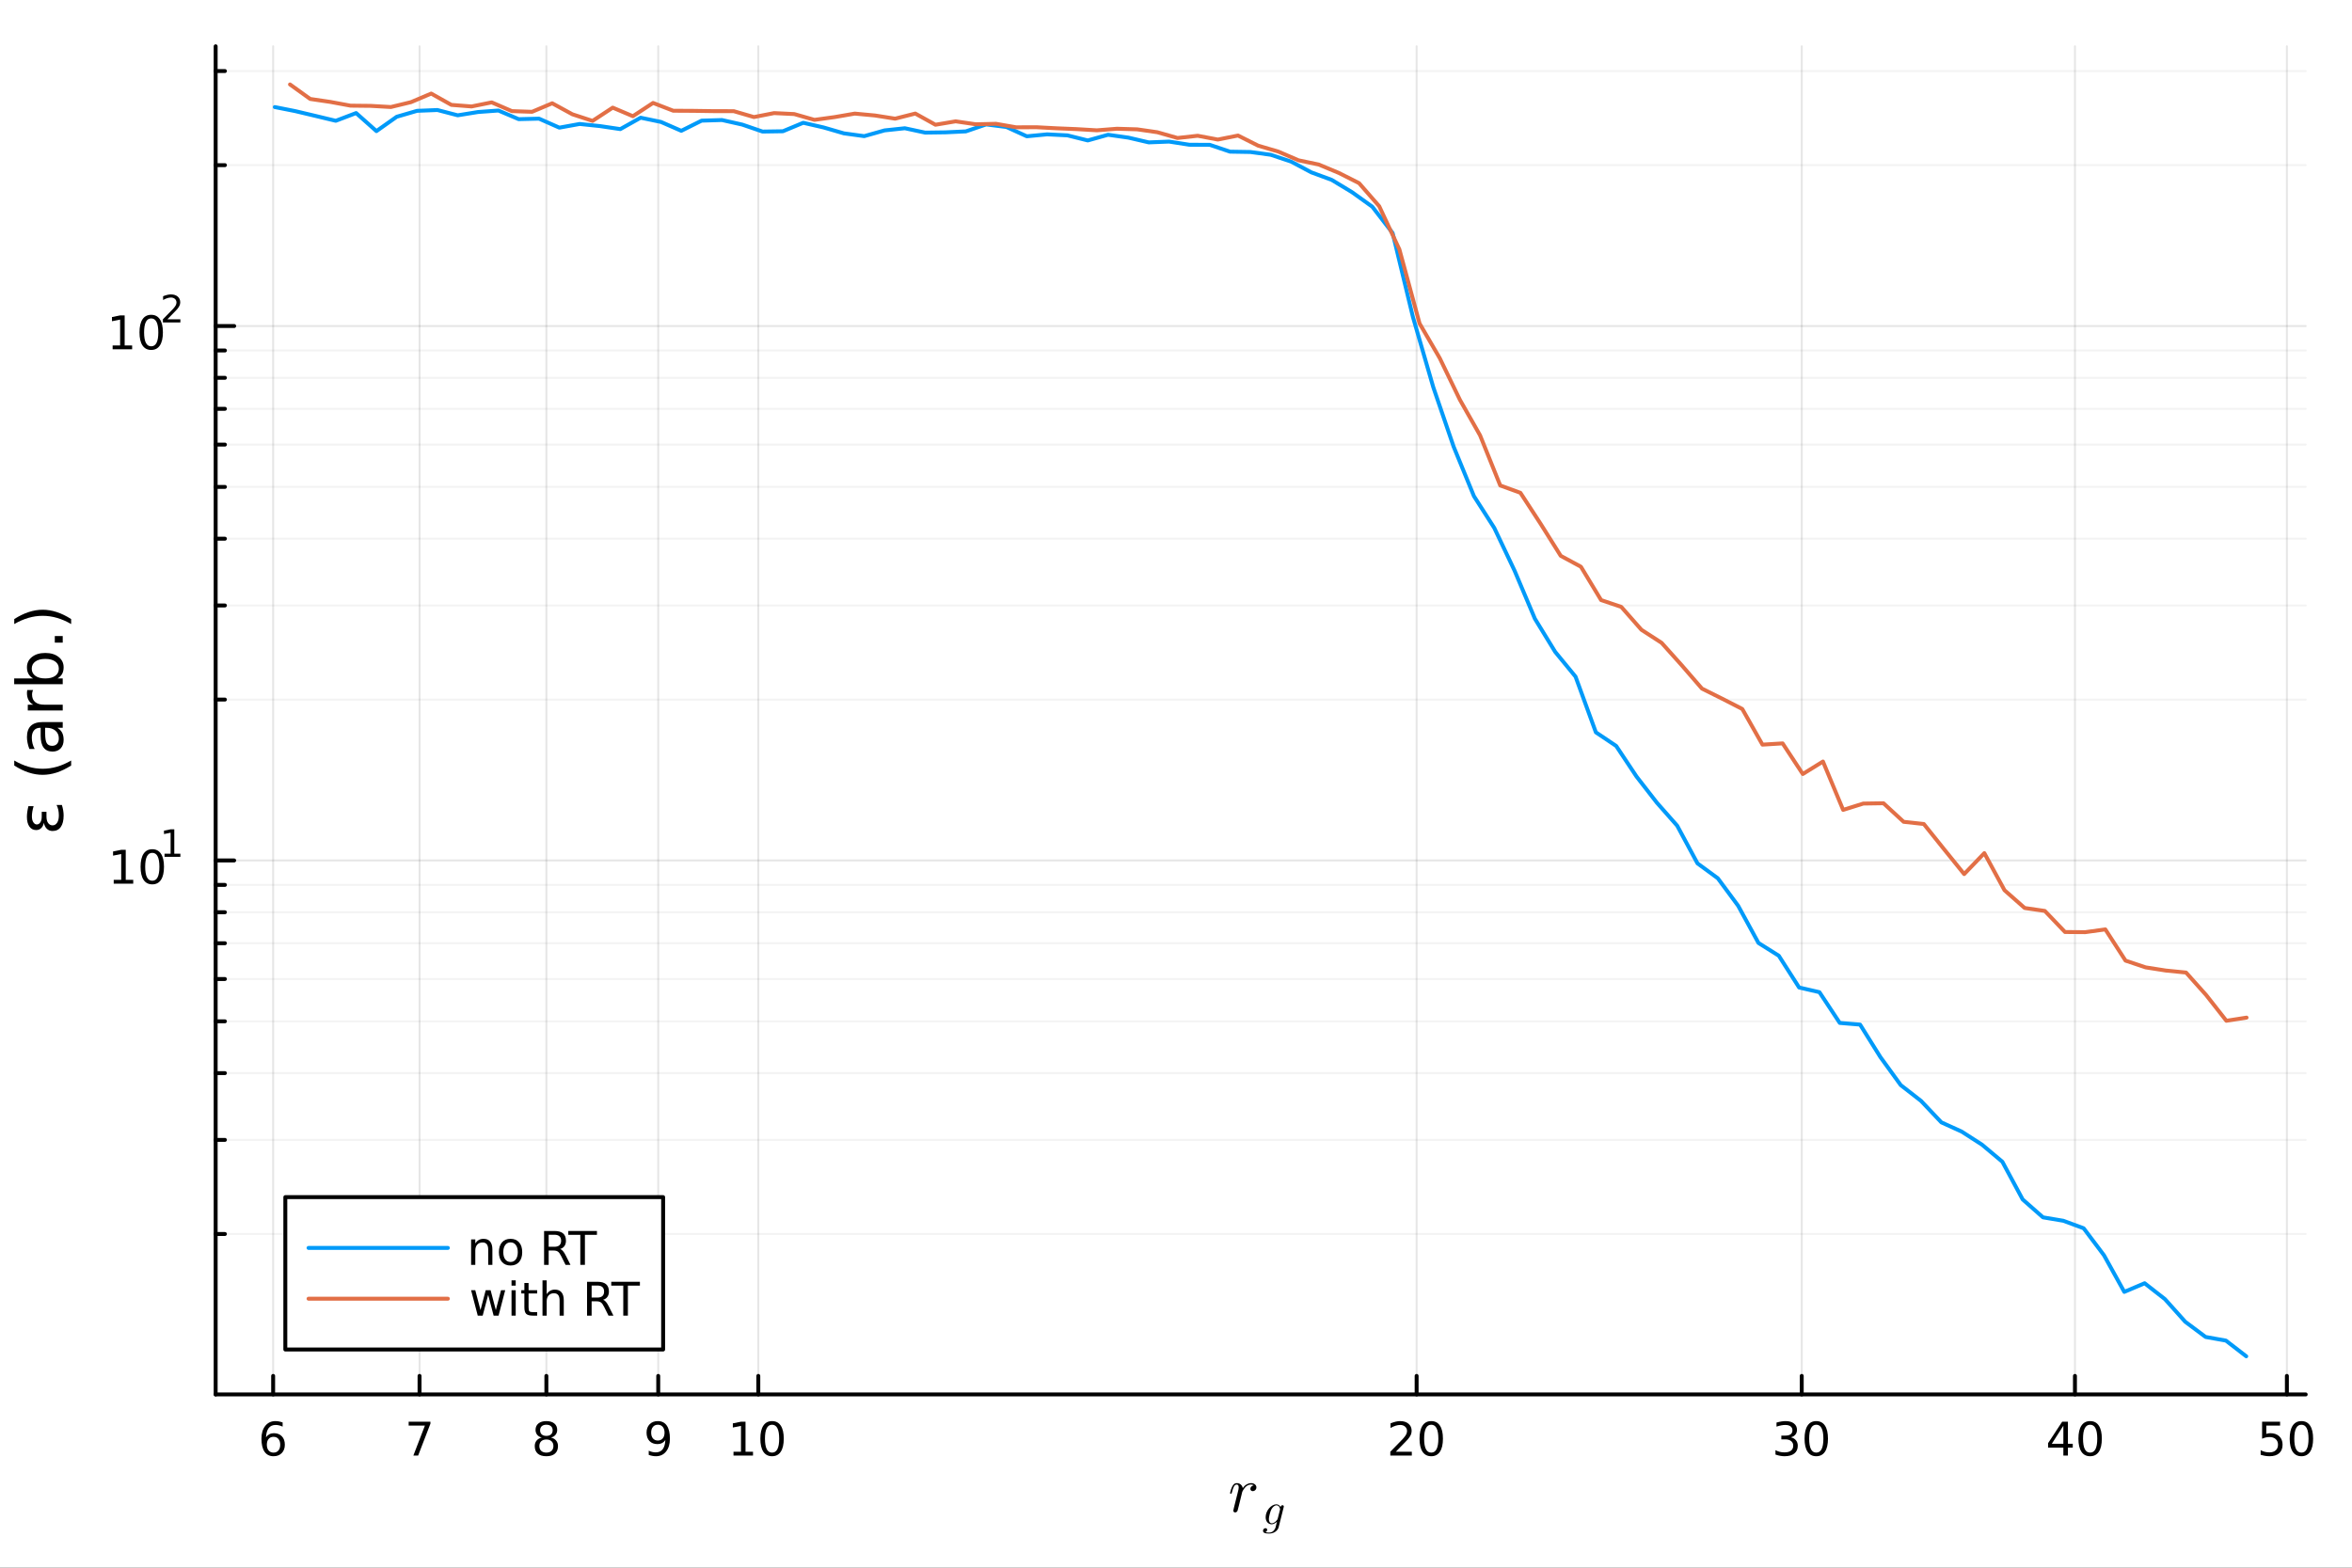 <?xml version="1.0" encoding="utf-8"?>
<svg xmlns="http://www.w3.org/2000/svg" xmlns:xlink="http://www.w3.org/1999/xlink" width="600" height="400" viewBox="0 0 2400 1600">
<rect x="0" y="0" width="2400" height="1600" fill="#333333" stroke="none"/>
<defs>
  <clipPath id="clip370">
    <rect x="0" y="0" width="2400" height="1600"/>
  </clipPath>
</defs>
<path clip-path="url(#clip370)" d="M0 1600 L2400 1600 L2400 0 L0 0  Z" fill="#ffffff" fill-rule="evenodd" fill-opacity="1"/>
<defs>
  <clipPath id="clip371">
    <rect x="480" y="0" width="1681" height="1600"/>
  </clipPath>
</defs>
<defs>
  <clipPath id="clip372">
    <rect x="220" y="47" width="2134" height="1377"/>
  </clipPath>
</defs>
<path clip-path="url(#clip370)" d="M220.057 1423.18 L2352.76 1423.18 L2352.76 47.244 L220.057 47.244  Z" fill="#ffffff" fill-rule="evenodd" fill-opacity="1"/>
<polyline clip-path="url(#clip372)" style="stroke:#000000; stroke-linecap:round; stroke-linejoin:round; stroke-width:2; stroke-opacity:0.1; fill:none" points="278.714,1423.18 278.714,47.244 "/>
<polyline clip-path="url(#clip372)" style="stroke:#000000; stroke-linecap:round; stroke-linejoin:round; stroke-width:2; stroke-opacity:0.1; fill:none" points="428.108,1423.18 428.108,47.244 "/>
<polyline clip-path="url(#clip372)" style="stroke:#000000; stroke-linecap:round; stroke-linejoin:round; stroke-width:2; stroke-opacity:0.1; fill:none" points="557.52,1423.18 557.52,47.244 "/>
<polyline clip-path="url(#clip372)" style="stroke:#000000; stroke-linecap:round; stroke-linejoin:round; stroke-width:2; stroke-opacity:0.1; fill:none" points="671.669,1423.18 671.669,47.244 "/>
<polyline clip-path="url(#clip372)" style="stroke:#000000; stroke-linecap:round; stroke-linejoin:round; stroke-width:2; stroke-opacity:0.1; fill:none" points="773.779,1423.18 773.779,47.244 "/>
<polyline clip-path="url(#clip372)" style="stroke:#000000; stroke-linecap:round; stroke-linejoin:round; stroke-width:2; stroke-opacity:0.1; fill:none" points="1445.54,1423.18 1445.54,47.244 "/>
<polyline clip-path="url(#clip372)" style="stroke:#000000; stroke-linecap:round; stroke-linejoin:round; stroke-width:2; stroke-opacity:0.1; fill:none" points="1838.5,1423.18 1838.5,47.244 "/>
<polyline clip-path="url(#clip372)" style="stroke:#000000; stroke-linecap:round; stroke-linejoin:round; stroke-width:2; stroke-opacity:0.1; fill:none" points="2117.3,1423.18 2117.3,47.244 "/>
<polyline clip-path="url(#clip372)" style="stroke:#000000; stroke-linecap:round; stroke-linejoin:round; stroke-width:2; stroke-opacity:0.1; fill:none" points="2333.56,1423.18 2333.56,47.244 "/>
<polyline clip-path="url(#clip370)" style="stroke:#000000; stroke-linecap:round; stroke-linejoin:round; stroke-width:4; stroke-opacity:1; fill:none" points="220.057,1423.18 2352.76,1423.18 "/>
<polyline clip-path="url(#clip370)" style="stroke:#000000; stroke-linecap:round; stroke-linejoin:round; stroke-width:4; stroke-opacity:1; fill:none" points="278.714,1423.18 278.714,1404.28 "/>
<polyline clip-path="url(#clip370)" style="stroke:#000000; stroke-linecap:round; stroke-linejoin:round; stroke-width:4; stroke-opacity:1; fill:none" points="428.108,1423.18 428.108,1404.28 "/>
<polyline clip-path="url(#clip370)" style="stroke:#000000; stroke-linecap:round; stroke-linejoin:round; stroke-width:4; stroke-opacity:1; fill:none" points="557.52,1423.18 557.52,1404.28 "/>
<polyline clip-path="url(#clip370)" style="stroke:#000000; stroke-linecap:round; stroke-linejoin:round; stroke-width:4; stroke-opacity:1; fill:none" points="671.669,1423.18 671.669,1404.28 "/>
<polyline clip-path="url(#clip370)" style="stroke:#000000; stroke-linecap:round; stroke-linejoin:round; stroke-width:4; stroke-opacity:1; fill:none" points="773.779,1423.18 773.779,1404.28 "/>
<polyline clip-path="url(#clip370)" style="stroke:#000000; stroke-linecap:round; stroke-linejoin:round; stroke-width:4; stroke-opacity:1; fill:none" points="1445.54,1423.18 1445.54,1404.28 "/>
<polyline clip-path="url(#clip370)" style="stroke:#000000; stroke-linecap:round; stroke-linejoin:round; stroke-width:4; stroke-opacity:1; fill:none" points="1838.5,1423.18 1838.5,1404.28 "/>
<polyline clip-path="url(#clip370)" style="stroke:#000000; stroke-linecap:round; stroke-linejoin:round; stroke-width:4; stroke-opacity:1; fill:none" points="2117.3,1423.18 2117.3,1404.28 "/>
<polyline clip-path="url(#clip370)" style="stroke:#000000; stroke-linecap:round; stroke-linejoin:round; stroke-width:4; stroke-opacity:1; fill:none" points="2333.56,1423.18 2333.56,1404.28 "/>
<path clip-path="url(#clip370)" d="M279.119 1466.44 Q275.971 1466.44 274.119 1468.59 Q272.29 1470.74 272.29 1474.49 Q272.29 1478.22 274.119 1480.39 Q275.971 1482.55 279.119 1482.55 Q282.267 1482.55 284.096 1480.39 Q285.947 1478.22 285.947 1474.49 Q285.947 1470.74 284.096 1468.59 Q282.267 1466.44 279.119 1466.44 M288.401 1451.78 L288.401 1456.04 Q286.642 1455.21 284.836 1454.77 Q283.054 1454.33 281.295 1454.33 Q276.665 1454.33 274.211 1457.45 Q271.781 1460.58 271.434 1466.9 Q272.799 1464.89 274.86 1463.82 Q276.92 1462.73 279.397 1462.73 Q284.605 1462.73 287.614 1465.9 Q290.647 1469.05 290.647 1474.49 Q290.647 1479.82 287.498 1483.03 Q284.35 1486.25 279.119 1486.25 Q273.123 1486.25 269.952 1481.67 Q266.781 1477.06 266.781 1468.33 Q266.781 1460.14 270.67 1455.28 Q274.559 1450.39 281.11 1450.39 Q282.869 1450.39 284.651 1450.74 Q286.457 1451.09 288.401 1451.78 Z" fill="#000000" fill-rule="nonzero" fill-opacity="1" /><path clip-path="url(#clip370)" d="M416.997 1451.02 L439.219 1451.02 L439.219 1453.01 L426.673 1485.58 L421.789 1485.58 L433.595 1454.96 L416.997 1454.96 L416.997 1451.02 Z" fill="#000000" fill-rule="nonzero" fill-opacity="1" /><path clip-path="url(#clip370)" d="M557.52 1469.17 Q554.187 1469.17 552.265 1470.95 Q550.367 1472.73 550.367 1475.86 Q550.367 1478.98 552.265 1480.77 Q554.187 1482.55 557.52 1482.55 Q560.853 1482.55 562.775 1480.77 Q564.696 1478.96 564.696 1475.86 Q564.696 1472.73 562.775 1470.95 Q560.876 1469.17 557.52 1469.17 M552.844 1467.18 Q549.835 1466.44 548.145 1464.38 Q546.478 1462.32 546.478 1459.35 Q546.478 1455.21 549.418 1452.8 Q552.381 1450.39 557.52 1450.39 Q562.682 1450.39 565.622 1452.8 Q568.562 1455.21 568.562 1459.35 Q568.562 1462.32 566.872 1464.38 Q565.205 1466.44 562.219 1467.18 Q565.599 1467.96 567.474 1470.26 Q569.372 1472.55 569.372 1475.86 Q569.372 1480.88 566.293 1483.57 Q563.238 1486.25 557.52 1486.25 Q551.802 1486.25 548.724 1483.57 Q545.668 1480.88 545.668 1475.86 Q545.668 1472.55 547.566 1470.26 Q549.464 1467.96 552.844 1467.18 M551.131 1459.79 Q551.131 1462.48 552.798 1463.98 Q554.488 1465.49 557.52 1465.49 Q560.529 1465.49 562.219 1463.98 Q563.932 1462.48 563.932 1459.79 Q563.932 1457.11 562.219 1455.6 Q560.529 1454.1 557.52 1454.1 Q554.488 1454.1 552.798 1455.6 Q551.131 1457.11 551.131 1459.79 Z" fill="#000000" fill-rule="nonzero" fill-opacity="1" /><path clip-path="url(#clip370)" d="M661.97 1484.86 L661.97 1480.6 Q663.729 1481.44 665.535 1481.88 Q667.34 1482.32 669.076 1482.32 Q673.706 1482.32 676.137 1479.21 Q678.59 1476.09 678.938 1469.75 Q677.595 1471.74 675.535 1472.8 Q673.475 1473.87 670.975 1473.87 Q665.789 1473.87 662.757 1470.74 Q659.748 1467.59 659.748 1462.15 Q659.748 1456.83 662.896 1453.61 Q666.044 1450.39 671.276 1450.39 Q677.271 1450.39 680.419 1455 Q683.59 1459.58 683.59 1468.33 Q683.59 1476.51 679.701 1481.39 Q675.836 1486.25 669.285 1486.25 Q667.526 1486.25 665.72 1485.9 Q663.914 1485.56 661.97 1484.86 M671.276 1470.21 Q674.424 1470.21 676.252 1468.06 Q678.104 1465.9 678.104 1462.15 Q678.104 1458.43 676.252 1456.27 Q674.424 1454.1 671.276 1454.1 Q668.127 1454.1 666.276 1456.27 Q664.447 1458.43 664.447 1462.15 Q664.447 1465.9 666.276 1468.06 Q668.127 1470.21 671.276 1470.21 Z" fill="#000000" fill-rule="nonzero" fill-opacity="1" /><path clip-path="url(#clip370)" d="M748.467 1481.64 L756.105 1481.64 L756.105 1455.28 L747.795 1456.95 L747.795 1452.69 L756.059 1451.02 L760.735 1451.02 L760.735 1481.64 L768.374 1481.64 L768.374 1485.58 L748.467 1485.58 L748.467 1481.64 Z" fill="#000000" fill-rule="nonzero" fill-opacity="1" /><path clip-path="url(#clip370)" d="M787.818 1454.1 Q784.207 1454.1 782.378 1457.66 Q780.573 1461.2 780.573 1468.33 Q780.573 1475.44 782.378 1479.01 Q784.207 1482.55 787.818 1482.55 Q791.452 1482.55 793.258 1479.01 Q795.087 1475.44 795.087 1468.33 Q795.087 1461.2 793.258 1457.66 Q791.452 1454.1 787.818 1454.1 M787.818 1450.39 Q793.628 1450.39 796.684 1455 Q799.763 1459.58 799.763 1468.33 Q799.763 1477.06 796.684 1481.67 Q793.628 1486.25 787.818 1486.25 Q782.008 1486.25 778.929 1481.67 Q775.874 1477.06 775.874 1468.33 Q775.874 1459.58 778.929 1455 Q782.008 1450.39 787.818 1450.39 Z" fill="#000000" fill-rule="nonzero" fill-opacity="1" /><path clip-path="url(#clip370)" d="M1424.31 1481.64 L1440.63 1481.64 L1440.63 1485.58 L1418.69 1485.58 L1418.69 1481.64 Q1421.35 1478.89 1425.93 1474.26 Q1430.54 1469.61 1431.72 1468.27 Q1433.97 1465.74 1434.85 1464.01 Q1435.75 1462.25 1435.75 1460.56 Q1435.75 1457.8 1433.8 1456.07 Q1431.88 1454.33 1428.78 1454.33 Q1426.58 1454.33 1424.13 1455.09 Q1421.7 1455.86 1418.92 1457.41 L1418.92 1452.69 Q1421.74 1451.55 1424.2 1450.97 Q1426.65 1450.39 1428.69 1450.39 Q1434.06 1450.39 1437.25 1453.08 Q1440.45 1455.77 1440.45 1460.26 Q1440.45 1462.39 1439.64 1464.31 Q1438.85 1466.2 1436.74 1468.8 Q1436.17 1469.47 1433.06 1472.69 Q1429.96 1475.88 1424.31 1481.64 Z" fill="#000000" fill-rule="nonzero" fill-opacity="1" /><path clip-path="url(#clip370)" d="M1460.45 1454.1 Q1456.84 1454.1 1455.01 1457.66 Q1453.2 1461.2 1453.2 1468.33 Q1453.2 1475.44 1455.01 1479.01 Q1456.84 1482.55 1460.45 1482.55 Q1464.08 1482.55 1465.89 1479.01 Q1467.72 1475.44 1467.72 1468.33 Q1467.72 1461.2 1465.89 1457.66 Q1464.08 1454.1 1460.45 1454.1 M1460.45 1450.39 Q1466.26 1450.39 1469.31 1455 Q1472.39 1459.58 1472.39 1468.33 Q1472.39 1477.06 1469.31 1481.67 Q1466.26 1486.25 1460.45 1486.25 Q1454.64 1486.25 1451.56 1481.67 Q1448.5 1477.06 1448.5 1468.33 Q1448.5 1459.58 1451.56 1455 Q1454.64 1450.39 1460.45 1450.39 Z" fill="#000000" fill-rule="nonzero" fill-opacity="1" /><path clip-path="url(#clip370)" d="M1827.34 1466.95 Q1830.69 1467.66 1832.57 1469.93 Q1834.47 1472.2 1834.47 1475.53 Q1834.47 1480.65 1830.95 1483.45 Q1827.43 1486.25 1820.95 1486.25 Q1818.77 1486.25 1816.46 1485.81 Q1814.17 1485.39 1811.71 1484.54 L1811.71 1480.02 Q1813.66 1481.16 1815.97 1481.74 Q1818.29 1482.32 1820.81 1482.32 Q1825.21 1482.32 1827.5 1480.58 Q1829.82 1478.84 1829.82 1475.53 Q1829.82 1472.48 1827.66 1470.77 Q1825.53 1469.03 1821.71 1469.03 L1817.69 1469.03 L1817.69 1465.19 L1821.9 1465.19 Q1825.35 1465.19 1827.18 1463.82 Q1829.01 1462.43 1829.01 1459.84 Q1829.01 1457.18 1827.11 1455.77 Q1825.23 1454.33 1821.71 1454.33 Q1819.79 1454.33 1817.59 1454.75 Q1815.39 1455.16 1812.76 1456.04 L1812.76 1451.88 Q1815.42 1451.14 1817.73 1450.77 Q1820.07 1450.39 1822.13 1450.39 Q1827.45 1450.39 1830.56 1452.83 Q1833.66 1455.23 1833.66 1459.35 Q1833.66 1462.22 1832.01 1464.21 Q1830.37 1466.18 1827.34 1466.95 Z" fill="#000000" fill-rule="nonzero" fill-opacity="1" /><path clip-path="url(#clip370)" d="M1853.33 1454.1 Q1849.72 1454.1 1847.89 1457.66 Q1846.09 1461.2 1846.09 1468.33 Q1846.09 1475.44 1847.89 1479.01 Q1849.72 1482.55 1853.33 1482.55 Q1856.97 1482.55 1858.77 1479.01 Q1860.6 1475.44 1860.6 1468.33 Q1860.6 1461.2 1858.77 1457.66 Q1856.97 1454.1 1853.33 1454.1 M1853.33 1450.39 Q1859.14 1450.39 1862.2 1455 Q1865.28 1459.58 1865.28 1468.33 Q1865.28 1477.06 1862.2 1481.67 Q1859.14 1486.25 1853.33 1486.25 Q1847.52 1486.25 1844.44 1481.67 Q1841.39 1477.06 1841.39 1468.33 Q1841.39 1459.58 1844.44 1455 Q1847.52 1450.39 1853.33 1450.39 Z" fill="#000000" fill-rule="nonzero" fill-opacity="1" /><path clip-path="url(#clip370)" d="M2105.47 1455.09 L2093.67 1473.54 L2105.47 1473.54 L2105.47 1455.09 M2104.25 1451.02 L2110.13 1451.02 L2110.13 1473.54 L2115.06 1473.54 L2115.06 1477.43 L2110.13 1477.43 L2110.13 1485.58 L2105.47 1485.58 L2105.47 1477.43 L2089.87 1477.43 L2089.87 1472.92 L2104.25 1451.02 Z" fill="#000000" fill-rule="nonzero" fill-opacity="1" /><path clip-path="url(#clip370)" d="M2132.79 1454.1 Q2129.18 1454.1 2127.35 1457.66 Q2125.54 1461.2 2125.54 1468.33 Q2125.54 1475.44 2127.35 1479.01 Q2129.18 1482.55 2132.79 1482.55 Q2136.42 1482.55 2138.23 1479.01 Q2140.06 1475.44 2140.06 1468.33 Q2140.06 1461.2 2138.23 1457.66 Q2136.42 1454.1 2132.79 1454.1 M2132.79 1450.39 Q2138.6 1450.39 2141.65 1455 Q2144.73 1459.58 2144.73 1468.33 Q2144.73 1477.06 2141.65 1481.67 Q2138.6 1486.25 2132.79 1486.25 Q2126.98 1486.25 2123.9 1481.67 Q2120.84 1477.06 2120.84 1468.33 Q2120.84 1459.58 2123.9 1455 Q2126.98 1450.39 2132.79 1450.39 Z" fill="#000000" fill-rule="nonzero" fill-opacity="1" /><path clip-path="url(#clip370)" d="M2308.26 1451.02 L2326.62 1451.02 L2326.62 1454.96 L2312.54 1454.96 L2312.54 1463.43 Q2313.56 1463.08 2314.58 1462.92 Q2315.6 1462.73 2316.62 1462.73 Q2322.4 1462.73 2325.78 1465.9 Q2329.16 1469.08 2329.16 1474.49 Q2329.16 1480.07 2325.69 1483.17 Q2322.22 1486.25 2315.9 1486.25 Q2313.72 1486.25 2311.45 1485.88 Q2309.21 1485.51 2306.8 1484.77 L2306.8 1480.07 Q2308.89 1481.2 2311.11 1481.76 Q2313.33 1482.32 2315.81 1482.32 Q2319.81 1482.32 2322.15 1480.21 Q2324.49 1478.1 2324.49 1474.49 Q2324.49 1470.88 2322.15 1468.77 Q2319.81 1466.67 2315.81 1466.67 Q2313.93 1466.67 2312.06 1467.08 Q2310.2 1467.5 2308.26 1468.38 L2308.26 1451.02 Z" fill="#000000" fill-rule="nonzero" fill-opacity="1" /><path clip-path="url(#clip370)" d="M2348.38 1454.1 Q2344.76 1454.1 2342.94 1457.66 Q2341.13 1461.2 2341.13 1468.33 Q2341.13 1475.44 2342.94 1479.01 Q2344.76 1482.55 2348.38 1482.55 Q2352.01 1482.55 2353.82 1479.01 Q2355.64 1475.44 2355.64 1468.33 Q2355.64 1461.2 2353.82 1457.66 Q2352.01 1454.1 2348.38 1454.1 M2348.38 1450.39 Q2354.19 1450.39 2357.24 1455 Q2360.32 1459.58 2360.32 1468.33 Q2360.32 1477.06 2357.24 1481.67 Q2354.19 1486.25 2348.38 1486.25 Q2342.57 1486.25 2339.49 1481.67 Q2336.43 1477.06 2336.43 1468.33 Q2336.43 1459.58 2339.49 1455 Q2342.57 1450.39 2348.38 1450.39 Z" fill="#000000" fill-rule="nonzero" fill-opacity="1" /><path clip-path="url(#clip370)" d="M1282.03 1517.99 Q1282.03 1519.7 1280.91 1520.79 Q1279.81 1521.89 1278.39 1521.89 Q1277.17 1521.89 1276.53 1521.18 Q1275.88 1520.47 1275.88 1519.57 Q1275.88 1518.28 1276.88 1517.22 Q1277.88 1516.15 1279.33 1515.93 Q1278.26 1515.15 1276.56 1515.15 Q1273.76 1515.15 1271.28 1517.31 Q1270.18 1518.31 1268.99 1520.15 Q1267.8 1521.95 1267.57 1522.72 L1265.48 1531.32 Q1265.29 1532.29 1264.09 1536.93 Q1262.93 1541.53 1262.84 1541.72 Q1262.52 1542.63 1261.81 1543.11 Q1261.1 1543.59 1260.39 1543.59 Q1259.59 1543.59 1259.04 1543.11 Q1258.49 1542.63 1258.49 1541.79 Q1258.49 1541.66 1258.59 1541.18 Q1258.68 1540.69 1258.84 1540.02 Q1259.01 1539.34 1259.07 1538.95 L1262.9 1523.72 Q1263.61 1520.95 1263.77 1520.08 Q1263.97 1519.18 1263.97 1518.18 Q1263.97 1516.44 1263.42 1515.8 Q1262.87 1515.15 1261.9 1515.15 Q1260.23 1515.15 1259.13 1517.15 Q1258.04 1519.15 1257.11 1523.01 Q1256.82 1524.08 1256.62 1524.3 Q1256.46 1524.53 1255.98 1524.53 Q1255.17 1524.49 1255.17 1523.85 Q1255.17 1523.69 1255.43 1522.66 Q1255.69 1521.6 1256.17 1520.05 Q1256.69 1518.47 1257.23 1517.47 Q1257.56 1516.8 1257.85 1516.35 Q1258.14 1515.9 1258.72 1515.19 Q1259.3 1514.48 1260.17 1514.09 Q1261.03 1513.71 1262.1 1513.71 Q1264.42 1513.71 1266.06 1515.12 Q1267.73 1516.54 1268.12 1518.76 Q1268.93 1517.6 1269.92 1516.6 Q1270.92 1515.57 1272.76 1514.64 Q1274.59 1513.71 1276.56 1513.71 Q1279.01 1513.71 1280.52 1514.96 Q1282.03 1516.19 1282.03 1517.99 Z" fill="#000000" fill-rule="nonzero" fill-opacity="1" /><path clip-path="url(#clip370)" d="M1310 1537.48 Q1310 1537.5 1309.86 1538.31 L1304.72 1558.8 Q1304.45 1559.88 1303.69 1560.97 Q1302.94 1562.07 1301.75 1563.02 Q1300.57 1563.99 1298.77 1564.57 Q1296.99 1565.18 1294.94 1565.18 Q1291.67 1565.18 1290.23 1564.48 Q1288.81 1563.81 1288.81 1562.36 Q1288.81 1561.1 1289.6 1560.38 Q1290.39 1559.68 1291.29 1559.68 Q1292.14 1559.68 1292.59 1560.18 Q1293.05 1560.67 1293.05 1561.3 Q1293.05 1562 1292.57 1562.7 Q1292.1 1563.42 1291.15 1563.69 Q1292.66 1564.17 1294.85 1564.17 Q1299.47 1564.17 1301.45 1559.28 Q1301.5 1559.21 1301.5 1559.19 L1303.03 1553.08 L1302.96 1553.03 Q1302.58 1553.48 1301.97 1554 Q1301.39 1554.5 1300.12 1555.1 Q1298.86 1555.71 1297.62 1555.71 Q1295.03 1555.71 1293.25 1553.73 Q1291.49 1551.72 1291.49 1548.41 Q1291.49 1546 1292.46 1543.58 Q1293.45 1541.15 1294.98 1539.37 Q1296.54 1537.57 1298.52 1536.44 Q1300.53 1535.31 1302.47 1535.31 Q1303.82 1535.31 1304.97 1536.12 Q1306.12 1536.91 1306.75 1538.22 Q1306.86 1537.14 1307.47 1536.69 Q1308.1 1536.24 1308.65 1536.24 Q1309.25 1536.24 1309.62 1536.57 Q1310 1536.89 1310 1537.48 M1306.21 1540.29 Q1306.21 1540.16 1306.12 1539.8 Q1306.03 1539.41 1305.76 1538.81 Q1305.51 1538.2 1305.13 1537.66 Q1304.75 1537.11 1304.05 1536.73 Q1303.37 1536.33 1302.51 1536.33 Q1301.12 1536.33 1299.72 1537.5 Q1298.32 1538.65 1297.35 1540.43 Q1296.45 1542.14 1295.59 1545.46 Q1294.76 1548.77 1294.76 1550.46 Q1294.76 1552.13 1295.48 1553.41 Q1296.2 1554.7 1297.76 1554.7 Q1299.56 1554.7 1301.5 1553.03 Q1303.51 1551.29 1303.84 1549.81 L1306.08 1540.99 Q1306.21 1540.45 1306.21 1540.29 Z" fill="#000000" fill-rule="nonzero" fill-opacity="1" /><polyline clip-path="url(#clip372)" style="stroke:#000000; stroke-linecap:round; stroke-linejoin:round; stroke-width:2; stroke-opacity:0.1; fill:none" points="220.057,878.189 2352.76,878.189 "/>
<polyline clip-path="url(#clip372)" style="stroke:#000000; stroke-linecap:round; stroke-linejoin:round; stroke-width:2; stroke-opacity:0.1; fill:none" points="220.057,332.753 2352.76,332.753 "/>
<polyline clip-path="url(#clip372)" style="stroke:#000000; stroke-linecap:round; stroke-linejoin:round; stroke-width:2; stroke-opacity:0.05; fill:none" points="220.057,1259.43 2352.76,1259.43 "/>
<polyline clip-path="url(#clip372)" style="stroke:#000000; stroke-linecap:round; stroke-linejoin:round; stroke-width:2; stroke-opacity:0.05; fill:none" points="220.057,1163.39 2352.76,1163.39 "/>
<polyline clip-path="url(#clip372)" style="stroke:#000000; stroke-linecap:round; stroke-linejoin:round; stroke-width:2; stroke-opacity:0.05; fill:none" points="220.057,1095.24 2352.76,1095.24 "/>
<polyline clip-path="url(#clip372)" style="stroke:#000000; stroke-linecap:round; stroke-linejoin:round; stroke-width:2; stroke-opacity:0.05; fill:none" points="220.057,1042.38 2352.76,1042.38 "/>
<polyline clip-path="url(#clip372)" style="stroke:#000000; stroke-linecap:round; stroke-linejoin:round; stroke-width:2; stroke-opacity:0.05; fill:none" points="220.057,999.194 2352.76,999.194 "/>
<polyline clip-path="url(#clip372)" style="stroke:#000000; stroke-linecap:round; stroke-linejoin:round; stroke-width:2; stroke-opacity:0.05; fill:none" points="220.057,962.678 2352.76,962.678 "/>
<polyline clip-path="url(#clip372)" style="stroke:#000000; stroke-linecap:round; stroke-linejoin:round; stroke-width:2; stroke-opacity:0.05; fill:none" points="220.057,931.048 2352.76,931.048 "/>
<polyline clip-path="url(#clip372)" style="stroke:#000000; stroke-linecap:round; stroke-linejoin:round; stroke-width:2; stroke-opacity:0.05; fill:none" points="220.057,903.147 2352.76,903.147 "/>
<polyline clip-path="url(#clip372)" style="stroke:#000000; stroke-linecap:round; stroke-linejoin:round; stroke-width:2; stroke-opacity:0.05; fill:none" points="220.057,713.996 2352.76,713.996 "/>
<polyline clip-path="url(#clip372)" style="stroke:#000000; stroke-linecap:round; stroke-linejoin:round; stroke-width:2; stroke-opacity:0.05; fill:none" points="220.057,617.95 2352.76,617.95 "/>
<polyline clip-path="url(#clip372)" style="stroke:#000000; stroke-linecap:round; stroke-linejoin:round; stroke-width:2; stroke-opacity:0.05; fill:none" points="220.057,549.804 2352.76,549.804 "/>
<polyline clip-path="url(#clip372)" style="stroke:#000000; stroke-linecap:round; stroke-linejoin:round; stroke-width:2; stroke-opacity:0.05; fill:none" points="220.057,496.945 2352.76,496.945 "/>
<polyline clip-path="url(#clip372)" style="stroke:#000000; stroke-linecap:round; stroke-linejoin:round; stroke-width:2; stroke-opacity:0.05; fill:none" points="220.057,453.757 2352.76,453.757 "/>
<polyline clip-path="url(#clip372)" style="stroke:#000000; stroke-linecap:round; stroke-linejoin:round; stroke-width:2; stroke-opacity:0.05; fill:none" points="220.057,417.242 2352.76,417.242 "/>
<polyline clip-path="url(#clip372)" style="stroke:#000000; stroke-linecap:round; stroke-linejoin:round; stroke-width:2; stroke-opacity:0.05; fill:none" points="220.057,385.611 2352.76,385.611 "/>
<polyline clip-path="url(#clip372)" style="stroke:#000000; stroke-linecap:round; stroke-linejoin:round; stroke-width:2; stroke-opacity:0.05; fill:none" points="220.057,357.711 2352.76,357.711 "/>
<polyline clip-path="url(#clip372)" style="stroke:#000000; stroke-linecap:round; stroke-linejoin:round; stroke-width:2; stroke-opacity:0.05; fill:none" points="220.057,168.56 2352.76,168.56 "/>
<polyline clip-path="url(#clip372)" style="stroke:#000000; stroke-linecap:round; stroke-linejoin:round; stroke-width:2; stroke-opacity:0.05; fill:none" points="220.057,72.513 2352.76,72.513 "/>
<polyline clip-path="url(#clip370)" style="stroke:#000000; stroke-linecap:round; stroke-linejoin:round; stroke-width:4; stroke-opacity:1; fill:none" points="220.057,1423.18 220.057,47.244 "/>
<polyline clip-path="url(#clip370)" style="stroke:#000000; stroke-linecap:round; stroke-linejoin:round; stroke-width:4; stroke-opacity:1; fill:none" points="220.057,878.189 238.955,878.189 "/>
<polyline clip-path="url(#clip370)" style="stroke:#000000; stroke-linecap:round; stroke-linejoin:round; stroke-width:4; stroke-opacity:1; fill:none" points="220.057,332.753 238.955,332.753 "/>
<polyline clip-path="url(#clip370)" style="stroke:#000000; stroke-linecap:round; stroke-linejoin:round; stroke-width:4; stroke-opacity:1; fill:none" points="220.057,1259.43 229.506,1259.43 "/>
<polyline clip-path="url(#clip370)" style="stroke:#000000; stroke-linecap:round; stroke-linejoin:round; stroke-width:4; stroke-opacity:1; fill:none" points="220.057,1163.39 229.506,1163.39 "/>
<polyline clip-path="url(#clip370)" style="stroke:#000000; stroke-linecap:round; stroke-linejoin:round; stroke-width:4; stroke-opacity:1; fill:none" points="220.057,1095.24 229.506,1095.24 "/>
<polyline clip-path="url(#clip370)" style="stroke:#000000; stroke-linecap:round; stroke-linejoin:round; stroke-width:4; stroke-opacity:1; fill:none" points="220.057,1042.38 229.506,1042.38 "/>
<polyline clip-path="url(#clip370)" style="stroke:#000000; stroke-linecap:round; stroke-linejoin:round; stroke-width:4; stroke-opacity:1; fill:none" points="220.057,999.194 229.506,999.194 "/>
<polyline clip-path="url(#clip370)" style="stroke:#000000; stroke-linecap:round; stroke-linejoin:round; stroke-width:4; stroke-opacity:1; fill:none" points="220.057,962.678 229.506,962.678 "/>
<polyline clip-path="url(#clip370)" style="stroke:#000000; stroke-linecap:round; stroke-linejoin:round; stroke-width:4; stroke-opacity:1; fill:none" points="220.057,931.048 229.506,931.048 "/>
<polyline clip-path="url(#clip370)" style="stroke:#000000; stroke-linecap:round; stroke-linejoin:round; stroke-width:4; stroke-opacity:1; fill:none" points="220.057,903.147 229.506,903.147 "/>
<polyline clip-path="url(#clip370)" style="stroke:#000000; stroke-linecap:round; stroke-linejoin:round; stroke-width:4; stroke-opacity:1; fill:none" points="220.057,713.996 229.506,713.996 "/>
<polyline clip-path="url(#clip370)" style="stroke:#000000; stroke-linecap:round; stroke-linejoin:round; stroke-width:4; stroke-opacity:1; fill:none" points="220.057,617.95 229.506,617.95 "/>
<polyline clip-path="url(#clip370)" style="stroke:#000000; stroke-linecap:round; stroke-linejoin:round; stroke-width:4; stroke-opacity:1; fill:none" points="220.057,549.804 229.506,549.804 "/>
<polyline clip-path="url(#clip370)" style="stroke:#000000; stroke-linecap:round; stroke-linejoin:round; stroke-width:4; stroke-opacity:1; fill:none" points="220.057,496.945 229.506,496.945 "/>
<polyline clip-path="url(#clip370)" style="stroke:#000000; stroke-linecap:round; stroke-linejoin:round; stroke-width:4; stroke-opacity:1; fill:none" points="220.057,453.757 229.506,453.757 "/>
<polyline clip-path="url(#clip370)" style="stroke:#000000; stroke-linecap:round; stroke-linejoin:round; stroke-width:4; stroke-opacity:1; fill:none" points="220.057,417.242 229.506,417.242 "/>
<polyline clip-path="url(#clip370)" style="stroke:#000000; stroke-linecap:round; stroke-linejoin:round; stroke-width:4; stroke-opacity:1; fill:none" points="220.057,385.611 229.506,385.611 "/>
<polyline clip-path="url(#clip370)" style="stroke:#000000; stroke-linecap:round; stroke-linejoin:round; stroke-width:4; stroke-opacity:1; fill:none" points="220.057,357.711 229.506,357.711 "/>
<polyline clip-path="url(#clip370)" style="stroke:#000000; stroke-linecap:round; stroke-linejoin:round; stroke-width:4; stroke-opacity:1; fill:none" points="220.057,168.56 229.506,168.56 "/>
<polyline clip-path="url(#clip370)" style="stroke:#000000; stroke-linecap:round; stroke-linejoin:round; stroke-width:4; stroke-opacity:1; fill:none" points="220.057,72.513 229.506,72.513 "/>
<path clip-path="url(#clip370)" d="M116.041 897.982 L123.68 897.982 L123.68 871.616 L115.37 873.283 L115.37 869.024 L123.634 867.357 L128.31 867.357 L128.31 897.982 L135.948 897.982 L135.948 901.917 L116.041 901.917 L116.041 897.982 Z" fill="#000000" fill-rule="nonzero" fill-opacity="1" /><path clip-path="url(#clip370)" d="M155.393 870.436 Q151.782 870.436 149.953 874 Q148.147 877.542 148.147 884.672 Q148.147 891.778 149.953 895.343 Q151.782 898.884 155.393 898.884 Q159.027 898.884 160.833 895.343 Q162.661 891.778 162.661 884.672 Q162.661 877.542 160.833 874 Q159.027 870.436 155.393 870.436 M155.393 866.732 Q161.203 866.732 164.258 871.338 Q167.337 875.922 167.337 884.672 Q167.337 893.398 164.258 898.005 Q161.203 902.588 155.393 902.588 Q149.583 902.588 146.504 898.005 Q143.448 893.398 143.448 884.672 Q143.448 875.922 146.504 871.338 Q149.583 866.732 155.393 866.732 Z" fill="#000000" fill-rule="nonzero" fill-opacity="1" /><path clip-path="url(#clip370)" d="M167.883 871.309 L174.089 871.309 L174.089 849.887 L167.337 851.241 L167.337 847.781 L174.052 846.426 L177.851 846.426 L177.851 871.309 L184.057 871.309 L184.057 874.506 L167.883 874.506 L167.883 871.309 Z" fill="#000000" fill-rule="nonzero" fill-opacity="1" /><path clip-path="url(#clip370)" d="M114.931 352.545 L122.57 352.545 L122.57 326.18 L114.26 327.846 L114.26 323.587 L122.524 321.92 L127.2 321.92 L127.2 352.545 L134.839 352.545 L134.839 356.48 L114.931 356.48 L114.931 352.545 Z" fill="#000000" fill-rule="nonzero" fill-opacity="1" /><path clip-path="url(#clip370)" d="M154.283 324.999 Q150.672 324.999 148.843 328.564 Q147.038 332.105 147.038 339.235 Q147.038 346.341 148.843 349.906 Q150.672 353.448 154.283 353.448 Q157.917 353.448 159.723 349.906 Q161.552 346.341 161.552 339.235 Q161.552 332.105 159.723 328.564 Q157.917 324.999 154.283 324.999 M154.283 321.295 Q160.093 321.295 163.149 325.902 Q166.227 330.485 166.227 339.235 Q166.227 347.962 163.149 352.568 Q160.093 357.152 154.283 357.152 Q148.473 357.152 145.394 352.568 Q142.339 347.962 142.339 339.235 Q142.339 330.485 145.394 325.902 Q148.473 321.295 154.283 321.295 Z" fill="#000000" fill-rule="nonzero" fill-opacity="1" /><path clip-path="url(#clip370)" d="M170.798 325.873 L184.057 325.873 L184.057 329.07 L166.227 329.07 L166.227 325.873 Q168.39 323.634 172.114 319.873 Q175.857 316.093 176.816 315.002 Q178.641 312.952 179.355 311.541 Q180.089 310.112 180.089 308.739 Q180.089 306.501 178.509 305.09 Q176.948 303.679 174.428 303.679 Q172.641 303.679 170.647 304.3 Q168.672 304.921 166.416 306.181 L166.416 302.344 Q168.71 301.423 170.704 300.952 Q172.697 300.482 174.352 300.482 Q178.716 300.482 181.311 302.664 Q183.907 304.846 183.907 308.494 Q183.907 310.225 183.249 311.786 Q182.609 313.328 180.898 315.434 Q180.427 315.98 177.907 318.594 Q175.387 321.189 170.798 325.873 Z" fill="#000000" fill-rule="nonzero" fill-opacity="1" /><path clip-path="url(#clip370)" d="M44.78 839.785 Q44.016 843.349 41.947 845.259 Q39.91 847.169 36.95 847.169 Q32.462 847.169 29.948 843.54 Q27.465 839.944 27.465 833.705 Q27.465 831.286 27.847 828.581 Q28.229 825.876 28.993 822.756 L34.308 822.756 Q33.385 825.844 32.971 828.39 Q32.558 830.968 32.558 833.228 Q32.558 837.016 34.022 839.212 Q35.486 841.44 37.523 841.44 Q39.751 841.44 41.183 839.275 Q42.584 837.143 42.584 833.451 L42.584 828.517 L47.422 828.517 L47.422 833.228 Q47.422 837.588 49.045 839.88 Q50.827 842.363 53.628 842.363 Q56.493 842.363 58.275 839.689 Q60.057 836.984 60.057 832.178 Q60.057 829.218 59.484 826.512 Q58.88 823.807 57.702 821.547 L63.145 821.547 Q64.036 824.411 64.482 827.085 Q64.927 829.79 64.927 832.337 Q64.927 839.912 62.031 844.018 Q59.134 848.124 53.628 848.124 Q50.191 848.124 47.867 845.928 Q45.544 843.731 44.78 839.785 Z" fill="#000000" fill-rule="nonzero" fill-opacity="1" /><path clip-path="url(#clip370)" d="M14.543 776.191 Q21.863 780.456 29.025 782.525 Q36.186 784.594 43.538 784.594 Q50.891 784.594 58.116 782.525 Q65.309 780.424 72.598 776.191 L72.598 781.284 Q65.118 786.058 57.893 788.445 Q50.668 790.801 43.538 790.801 Q36.441 790.801 29.247 788.445 Q22.054 786.09 14.543 781.284 L14.543 776.191 Z" fill="#000000" fill-rule="nonzero" fill-opacity="1" /><path clip-path="url(#clip370)" d="M46.085 748.628 Q46.085 755.725 47.708 758.463 Q49.331 761.2 53.246 761.2 Q56.365 761.2 58.211 759.163 Q60.026 757.094 60.026 753.561 Q60.026 748.691 56.588 745.763 Q53.119 742.803 47.39 742.803 L46.085 742.803 L46.085 748.628 M43.666 736.947 L64.004 736.947 L64.004 742.803 L58.593 742.803 Q61.84 744.808 63.399 747.8 Q64.927 750.792 64.927 755.121 Q64.927 760.595 61.872 763.842 Q58.784 767.056 53.628 767.056 Q47.612 767.056 44.557 763.046 Q41.501 759.004 41.501 751.015 L41.501 742.803 L40.928 742.803 Q36.886 742.803 34.69 745.477 Q32.462 748.118 32.462 752.925 Q32.462 755.98 33.194 758.876 Q33.926 761.773 35.39 764.446 L29.98 764.446 Q28.738 761.232 28.133 758.208 Q27.497 755.184 27.497 752.32 Q27.497 744.585 31.507 740.766 Q35.518 736.947 43.666 736.947 Z" fill="#000000" fill-rule="nonzero" fill-opacity="1" /><path clip-path="url(#clip370)" d="M33.831 704.227 Q33.258 705.214 33.003 706.391 Q32.717 707.537 32.717 708.938 Q32.717 713.903 35.963 716.576 Q39.178 719.218 45.225 719.218 L64.004 719.218 L64.004 725.106 L28.356 725.106 L28.356 719.218 L33.894 719.218 Q30.648 717.372 29.088 714.412 Q27.497 711.452 27.497 707.219 Q27.497 706.614 27.592 705.882 Q27.656 705.15 27.815 704.259 L33.831 704.227 Z" fill="#000000" fill-rule="nonzero" fill-opacity="1" /><path clip-path="url(#clip370)" d="M46.212 672.494 Q39.751 672.494 36.09 675.167 Q32.398 677.809 32.398 682.456 Q32.398 687.103 36.09 689.777 Q39.751 692.419 46.212 692.419 Q52.673 692.419 56.365 689.777 Q60.026 687.103 60.026 682.456 Q60.026 677.809 56.365 675.167 Q52.673 672.494 46.212 672.494 M33.767 692.419 Q30.584 690.572 29.056 687.772 Q27.497 684.939 27.497 681.024 Q27.497 674.531 32.653 670.489 Q37.809 666.415 46.212 666.415 Q54.615 666.415 59.771 670.489 Q64.927 674.531 64.927 681.024 Q64.927 684.939 63.399 687.772 Q61.84 690.572 58.657 692.419 L64.004 692.419 L64.004 698.307 L14.479 698.307 L14.479 692.419 L33.767 692.419 Z" fill="#000000" fill-rule="nonzero" fill-opacity="1" /><path clip-path="url(#clip370)" d="M55.92 655.879 L55.92 649.164 L64.004 649.164 L64.004 655.879 L55.92 655.879 Z" fill="#000000" fill-rule="nonzero" fill-opacity="1" /><path clip-path="url(#clip370)" d="M14.543 636.91 L14.543 631.817 Q22.054 627.043 29.247 624.687 Q36.441 622.3 43.538 622.3 Q50.668 622.3 57.893 624.687 Q65.118 627.043 72.598 631.817 L72.598 636.91 Q65.309 632.676 58.116 630.607 Q50.891 628.507 43.538 628.507 Q36.186 628.507 29.025 630.607 Q21.863 632.676 14.543 636.91 Z" fill="#000000" fill-rule="nonzero" fill-opacity="1" /><polyline clip-path="url(#clip372)" style="stroke:#009af9; stroke-linecap:round; stroke-linejoin:round; stroke-width:4; stroke-opacity:1; fill:none" points="280.417,109.283 301.155,113.38 321.894,118.297 342.633,123.286 363.372,115.383 384.111,133.815 404.85,119.149 425.588,113.119 446.327,112.282 467.066,117.687 487.805,114.322 508.544,112.802 529.283,121.611 550.021,121.103 570.76,130.281 591.499,126.527 612.238,128.687 632.977,131.768 653.716,120.136 674.454,124.448 695.193,133.509 715.932,123.139 736.671,122.508 757.41,127.167 778.149,134.276 798.887,133.958 819.626,125.315 840.365,130.073 861.104,136.107 881.843,138.947 902.582,133.091 923.32,130.895 944.059,135.35 964.798,135.068 985.537,134.101 1006.28,126.984 1027.01,129.62 1047.75,139.097 1068.49,137.123 1089.23,138.157 1109.97,143.342 1130.71,137.538 1151.45,140.478 1172.19,145.315 1192.93,144.511 1213.66,147.729 1234.4,147.8 1255.14,154.794 1275.88,155.13 1296.62,157.956 1317.36,164.894 1338.1,175.918 1358.84,183.574 1379.57,196.113 1400.31,210.988 1421.05,237.836 1441.79,323.616 1462.53,395.184 1483.27,455.79 1504.01,506.362 1524.75,538.768 1545.49,582.461 1566.22,631.493 1586.96,665.36 1607.7,690.598 1628.44,747.42 1649.18,761.349 1669.92,792.543 1690.66,819.223 1711.4,842.704 1732.13,881.18 1752.87,896.386 1773.61,924.422 1794.35,962.39 1815.09,975.427 1835.83,1007.85 1856.57,1012.63 1877.31,1044.01 1898.05,1045.72 1918.78,1078.88 1939.52,1107.45 1960.26,1123.61 1981,1145.51 2001.74,1154.93 2022.48,1168.28 2043.22,1185.69 2063.96,1224.18 2084.69,1242.44 2105.43,1245.93 2126.17,1253.58 2146.91,1281.12 2167.65,1318.51 2188.39,1309.7 2209.13,1325.91 2229.87,1349.03 2250.61,1364.52 2271.34,1368.23 2292.08,1384.24 "/>
<polyline clip-path="url(#clip372)" style="stroke:#e26f46; stroke-linecap:round; stroke-linejoin:round; stroke-width:4; stroke-opacity:1; fill:none" points="295.92,86.186 316.503,100.988 337.085,104.025 357.667,107.835 378.249,108.053 398.832,109.23 419.414,104.244 439.996,95.499 460.578,107.045 481.161,108.649 501.743,104.485 522.325,113.413 542.907,114.109 563.489,105.409 584.072,116.647 604.654,123.382 625.236,109.865 645.818,118.593 666.401,105.058 686.983,113.015 707.565,113.13 728.147,113.433 748.729,113.464 769.312,119.473 789.894,115.428 810.476,116.419 831.058,122.32 851.641,119.501 872.223,115.943 892.805,117.864 913.387,121.111 933.97,115.885 954.552,127.312 975.134,123.845 995.716,126.839 1016.3,126.348 1036.88,129.928 1057.46,129.845 1078.05,130.935 1098.63,131.778 1119.21,133.002 1139.79,131.395 1160.37,132.005 1180.96,134.964 1201.54,140.833 1222.12,138.56 1242.7,142.437 1263.29,138.331 1283.87,148.678 1304.45,154.732 1325.03,163.608 1345.61,167.918 1366.2,176.507 1386.78,186.91 1407.36,210.478 1427.94,254.523 1448.53,330.135 1469.11,365.521 1489.69,408.033 1510.27,444.313 1530.85,495.463 1551.44,502.962 1572.02,534.536 1592.6,567.299 1613.18,578.413 1633.77,612.442 1654.35,619.389 1674.93,642.769 1695.51,656.082 1716.09,679.023 1736.68,702.789 1757.26,713.057 1777.84,723.591 1798.42,759.987 1819.01,758.712 1839.59,789.967 1860.17,777.22 1880.75,826.588 1901.33,820.126 1921.92,819.814 1942.5,838.753 1963.08,840.985 1983.66,866.631 2004.25,892.098 2024.83,870.704 2045.41,908.576 2065.99,926.715 2086.57,929.711 2107.16,951.22 2127.74,951.388 2148.32,948.559 2168.9,980.424 2189.49,987.328 2210.07,990.549 2230.65,992.594 2251.23,1015.62 2271.81,1041.81 2292.4,1038.59 "/>
<path clip-path="url(#clip370)" d="M291.147 1377.32 L676.662 1377.32 L676.662 1221.8 L291.147 1221.8  Z" fill="#ffffff" fill-rule="evenodd" fill-opacity="1"/>
<polyline clip-path="url(#clip370)" style="stroke:#000000; stroke-linecap:round; stroke-linejoin:round; stroke-width:4; stroke-opacity:1; fill:none" points="291.147,1377.32 676.662,1377.32 676.662,1221.8 291.147,1221.8 291.147,1377.32 "/>
<polyline clip-path="url(#clip370)" style="stroke:#009af9; stroke-linecap:round; stroke-linejoin:round; stroke-width:4; stroke-opacity:1; fill:none" points="314.844,1273.64 457.024,1273.64 "/>
<path clip-path="url(#clip370)" d="M502.433 1275.27 L502.433 1290.92 L498.174 1290.92 L498.174 1275.41 Q498.174 1271.73 496.739 1269.9 Q495.304 1268.07 492.433 1268.07 Q488.984 1268.07 486.994 1270.27 Q485.003 1272.47 485.003 1276.26 L485.003 1290.92 L480.72 1290.92 L480.72 1264.99 L485.003 1264.99 L485.003 1269.02 Q486.531 1266.68 488.591 1265.52 Q490.674 1264.36 493.382 1264.36 Q497.85 1264.36 500.142 1267.14 Q502.433 1269.9 502.433 1275.27 Z" fill="#000000" fill-rule="nonzero" fill-opacity="1" /><path clip-path="url(#clip370)" d="M520.975 1267.98 Q517.549 1267.98 515.558 1270.66 Q513.567 1273.32 513.567 1277.98 Q513.567 1282.63 515.535 1285.31 Q517.526 1287.98 520.975 1287.98 Q524.378 1287.98 526.368 1285.29 Q528.359 1282.61 528.359 1277.98 Q528.359 1273.37 526.368 1270.68 Q524.378 1267.98 520.975 1267.98 M520.975 1264.36 Q526.53 1264.36 529.702 1267.98 Q532.873 1271.59 532.873 1277.98 Q532.873 1284.34 529.702 1287.98 Q526.53 1291.59 520.975 1291.59 Q515.396 1291.59 512.225 1287.98 Q509.077 1284.34 509.077 1277.98 Q509.077 1271.59 512.225 1267.98 Q515.396 1264.36 520.975 1264.36 Z" fill="#000000" fill-rule="nonzero" fill-opacity="1" /><path clip-path="url(#clip370)" d="M571.576 1274.71 Q573.081 1275.22 574.493 1276.89 Q575.928 1278.55 577.363 1281.47 L582.109 1290.92 L577.086 1290.92 L572.664 1282.05 Q570.951 1278.58 569.331 1277.44 Q567.734 1276.31 564.956 1276.31 L559.864 1276.31 L559.864 1290.92 L555.188 1290.92 L555.188 1256.36 L565.743 1256.36 Q571.669 1256.36 574.586 1258.83 Q577.502 1261.31 577.502 1266.31 Q577.502 1269.57 575.975 1271.73 Q574.47 1273.88 571.576 1274.71 M559.864 1260.2 L559.864 1272.47 L565.743 1272.47 Q569.123 1272.47 570.836 1270.92 Q572.572 1269.34 572.572 1266.31 Q572.572 1263.28 570.836 1261.75 Q569.123 1260.2 565.743 1260.2 L559.864 1260.2 Z" fill="#000000" fill-rule="nonzero" fill-opacity="1" /><path clip-path="url(#clip370)" d="M579.887 1256.36 L609.122 1256.36 L609.122 1260.29 L596.854 1260.29 L596.854 1290.92 L592.155 1290.92 L592.155 1260.29 L579.887 1260.29 L579.887 1256.36 Z" fill="#000000" fill-rule="nonzero" fill-opacity="1" /><polyline clip-path="url(#clip370)" style="stroke:#e26f46; stroke-linecap:round; stroke-linejoin:round; stroke-width:4; stroke-opacity:1; fill:none" points="314.844,1325.48 457.024,1325.48 "/>
<path clip-path="url(#clip370)" d="M480.72 1316.83 L484.98 1316.83 L490.304 1337.06 L495.605 1316.83 L500.628 1316.83 L505.952 1337.06 L511.253 1316.83 L515.512 1316.83 L508.73 1342.76 L503.706 1342.76 L498.128 1321.51 L492.526 1342.76 L487.503 1342.76 L480.72 1316.83 Z" fill="#000000" fill-rule="nonzero" fill-opacity="1" /><path clip-path="url(#clip370)" d="M521.97 1316.83 L526.229 1316.83 L526.229 1342.76 L521.97 1342.76 L521.97 1316.83 M521.97 1306.74 L526.229 1306.74 L526.229 1312.13 L521.97 1312.13 L521.97 1306.74 Z" fill="#000000" fill-rule="nonzero" fill-opacity="1" /><path clip-path="url(#clip370)" d="M539.354 1309.47 L539.354 1316.83 L548.127 1316.83 L548.127 1320.14 L539.354 1320.14 L539.354 1334.21 Q539.354 1337.38 540.211 1338.29 Q541.09 1339.19 543.752 1339.19 L548.127 1339.19 L548.127 1342.76 L543.752 1342.76 Q538.822 1342.76 536.947 1340.93 Q535.072 1339.07 535.072 1334.21 L535.072 1320.14 L531.947 1320.14 L531.947 1316.83 L535.072 1316.83 L535.072 1309.47 L539.354 1309.47 Z" fill="#000000" fill-rule="nonzero" fill-opacity="1" /><path clip-path="url(#clip370)" d="M575.28 1327.11 L575.28 1342.76 L571.021 1342.76 L571.021 1327.25 Q571.021 1323.57 569.586 1321.74 Q568.15 1319.91 565.28 1319.91 Q561.831 1319.91 559.84 1322.11 Q557.85 1324.31 557.85 1328.1 L557.85 1342.76 L553.567 1342.76 L553.567 1306.74 L557.85 1306.74 L557.85 1320.86 Q559.377 1318.52 561.438 1317.36 Q563.521 1316.2 566.229 1316.2 Q570.697 1316.2 572.988 1318.98 Q575.28 1321.74 575.28 1327.11 Z" fill="#000000" fill-rule="nonzero" fill-opacity="1" /><path clip-path="url(#clip370)" d="M615.419 1326.55 Q616.923 1327.06 618.335 1328.73 Q619.771 1330.39 621.206 1333.31 L625.951 1342.76 L620.928 1342.76 L616.507 1333.89 Q614.794 1330.42 613.173 1329.28 Q611.576 1328.15 608.798 1328.15 L603.706 1328.15 L603.706 1342.76 L599.03 1342.76 L599.03 1308.2 L609.585 1308.2 Q615.511 1308.2 618.428 1310.67 Q621.345 1313.15 621.345 1318.15 Q621.345 1321.41 619.817 1323.57 Q618.312 1325.72 615.419 1326.55 M603.706 1312.04 L603.706 1324.31 L609.585 1324.31 Q612.965 1324.31 614.678 1322.76 Q616.414 1321.18 616.414 1318.15 Q616.414 1315.12 614.678 1313.59 Q612.965 1312.04 609.585 1312.04 L603.706 1312.04 Z" fill="#000000" fill-rule="nonzero" fill-opacity="1" /><path clip-path="url(#clip370)" d="M623.729 1308.2 L652.965 1308.2 L652.965 1312.13 L640.696 1312.13 L640.696 1342.76 L635.997 1342.76 L635.997 1312.13 L623.729 1312.13 L623.729 1308.2 Z" fill="#000000" fill-rule="nonzero" fill-opacity="1" /></svg>
